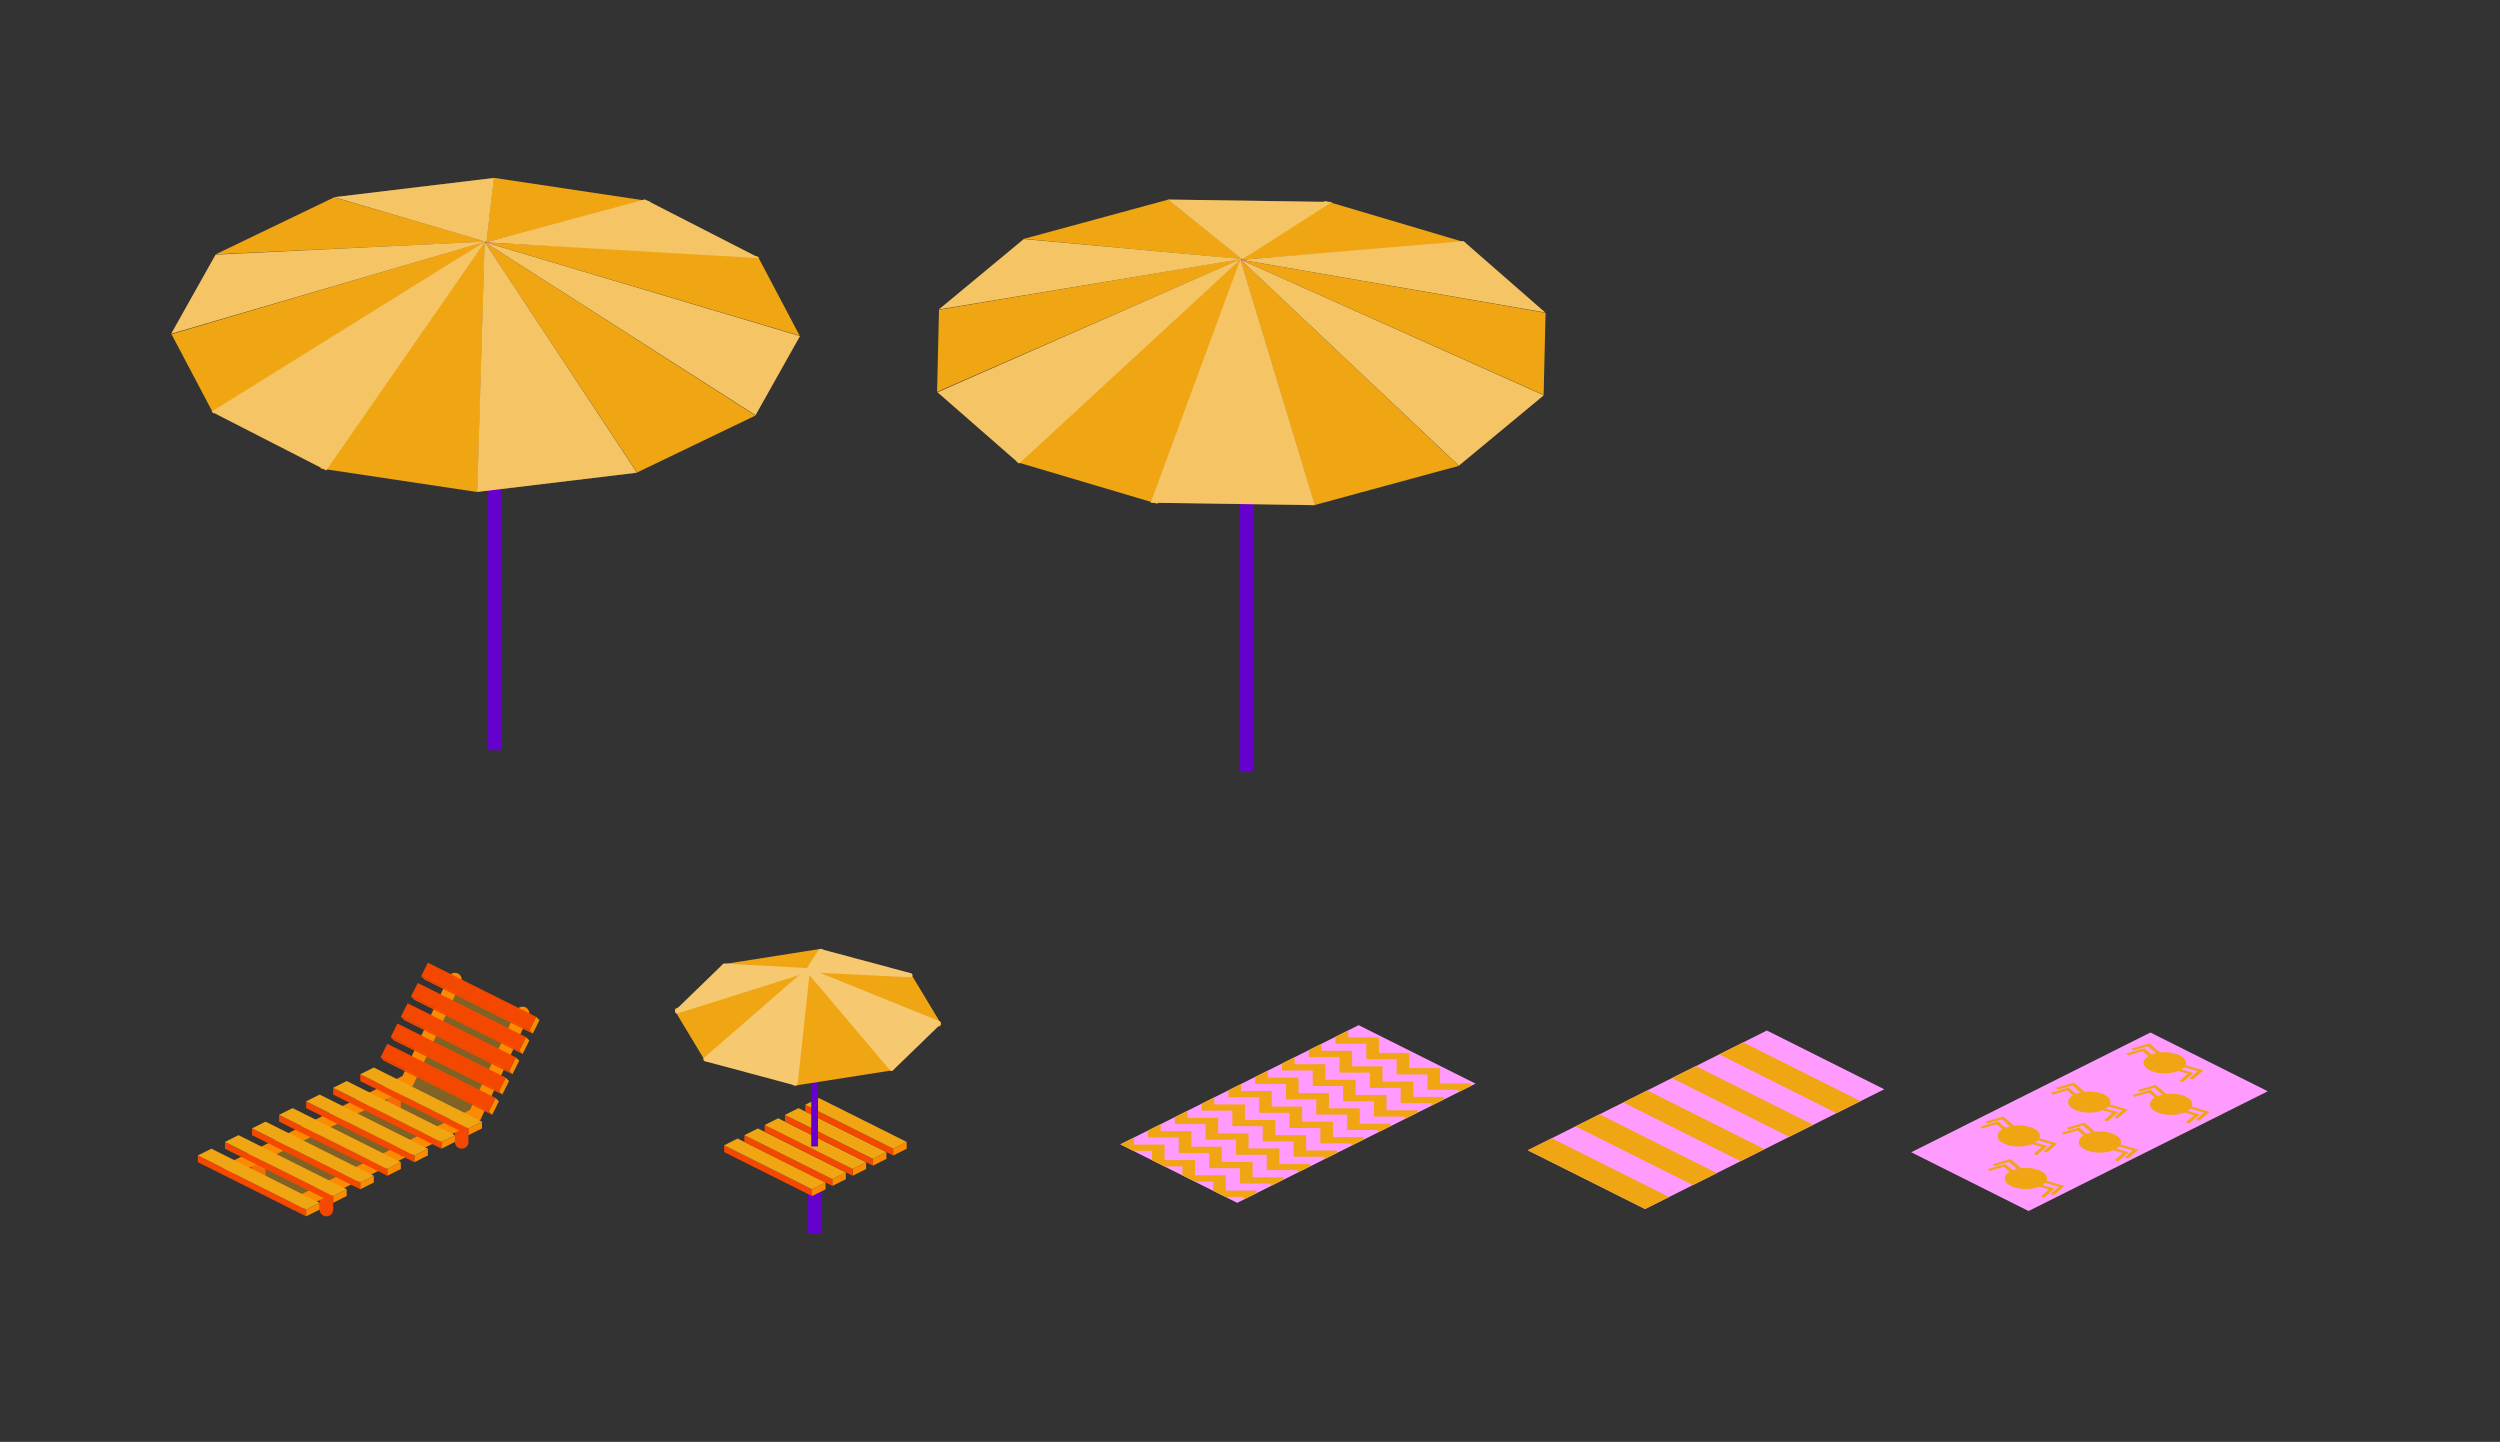 <?xml version="1.0" encoding="UTF-8" standalone="no"?><!-- Created with Inkscape (http://www.inkscape.org/) --><svg xmlns:dc="http://purl.org/dc/elements/1.1/" xmlns:cc="http://creativecommons.org/ns#" xmlns:rdf="http://www.w3.org/1999/02/22-rdf-syntax-ns#" xmlns:svg="http://www.w3.org/2000/svg" xmlns="http://www.w3.org/2000/svg" xmlns:sodipodi="http://sodipodi.sourceforge.net/DTD/sodipodi-0.dtd" xmlns:inkscape="http://www.inkscape.org/namespaces/inkscape" width="369.594" height="213.158" id="svg9475" version="1.1" inkscape:version="0.48.5 r10040" sodipodi:docname="New document 2"><rect width="100%" height="100%" fill="#333333" stroke="none"/><defs id="defs9477"><clipPath clipPathUnits="userSpaceOnUse" id="clipPath89702"><rect y="396.688" x="-1374.947" height="267" width="131" id="rect89704" style="opacity:0.373;fill:#c0391c;fill-opacity:1;stroke:#483e37;stroke-width:0.9;stroke-linecap:round;stroke-linejoin:round;stroke-miterlimit:4;stroke-opacity:1;stroke-dasharray:none" /></clipPath></defs><sodipodi:namedview id="base" pagecolor="#ffffff" bordercolor="#666666" borderopacity="1.0" inkscape:pageopacity="0.0" inkscape:pageshadow="2" inkscape:zoom="2.8" inkscape:cx="281.7678" inkscape:cy="100.69184" inkscape:document-units="px" inkscape:current-layer="layer1" showgrid="false" fit-margin-top="0" fit-margin-left="0" fit-margin-right="0" fit-margin-bottom="0" inkscape:window-width="1920" inkscape:window-height="1014" inkscape:window-x="0" inkscape:window-y="27" inkscape:window-maximized="1" /><g inkscape:label="Layer 1" inkscape:groupmode="layer" id="layer1" transform="translate(16.938,16.002)"><g id="g73200" transform="translate(1294.835,33.406)"><path style="fill:none;stroke:#6600cc;stroke-width:2;stroke-linecap:butt;stroke-linejoin:miter;stroke-miterlimit:4;stroke-opacity:1;stroke-dasharray:none" d="m -1238.673,-14.457 0,75.967" id="path18910" inkscape:connector-curvature="0" /><g transform="matrix(0.573,0,0,0.573,-91.41,42.496)" style="fill:#f0a513;fill-opacity:1;stroke:none" id="g18525"><path style="fill:#f0a513;fill-opacity:1;stroke:none" d="m -2085.535,-74.172 81.05,-23.931 -70.235,44.42 z" id="path18247" inkscape:connector-curvature="0" sodipodi:nodetypes="cccc" /><path inkscape:connector-curvature="0" id="path18249" d="m -1923.464,-73.783 -81.05,-24.069 70.235,3.58 z" style="fill:#f0a513;fill-opacity:1;stroke:none" sodipodi:nodetypes="cccc" /><path style="fill:#f0a513;fill-opacity:1;stroke:none" d="m -2043.585,-109.471 39.312,11.439 -69.851,3.254 z" id="path18263" inkscape:connector-curvature="0" sodipodi:nodetypes="cccc" /><path inkscape:connector-curvature="0" id="path18265" d="m -1965.413,-38.484 -39.312,-59.439 69.851,44.746 z" style="fill:#f0a513;fill-opacity:1;stroke:none" sodipodi:nodetypes="cccc" /><path style="fill:#f0a513;fill-opacity:1;stroke:none" d="m -1961.828,-108.423 -42.465,10.518 1.875,-16.612 z" id="path18275" inkscape:connector-curvature="0" sodipodi:nodetypes="cccc" /><path inkscape:connector-curvature="0" id="path18277" d="m -2047.17,-39.532 42.465,-58.518 -1.875,64.612 z" style="fill:#f0a513;fill-opacity:1;stroke:none" sodipodi:nodetypes="cccc" /></g><g transform="matrix(0.573,0,0,0.573,-91.41,42.496)" style="fill:#f0a513;fill-opacity:1;stroke:none" id="g18517"><path inkscape:connector-curvature="0" id="path18257" d="m -2074.15,-94.687 69.791,-3.394 -81.244,23.796 z" style="fill:#f0a513;fill-opacity:1;stroke:none" sodipodi:nodetypes="cccc" /><path style="fill:#f0a513;fill-opacity:1;stroke:none" d="m -1934.848,-53.267 -69.791,-44.606 81.244,24.204 z" id="path18259" inkscape:connector-curvature="0" sodipodi:nodetypes="cccc" /><path inkscape:connector-curvature="0" id="path18269" d="m -2002.345,-114.481 -1.904,16.514 -39.299,-11.554 z" style="fill:#f0a513;fill-opacity:1;stroke:none" sodipodi:nodetypes="cccc" /><path style="fill:#f0a513;fill-opacity:1;stroke:none" d="m -2006.653,-33.474 1.904,-64.514 39.299,59.554 z" id="path18271" inkscape:connector-curvature="0" sodipodi:nodetypes="cccc" /><path inkscape:connector-curvature="0" id="path18281" d="m -1933.796,-93.776 -70.593,-4.089 40.987,-11.074 z" style="fill:#f0a513;fill-opacity:1;stroke:none" sodipodi:nodetypes="cccc" /><path style="fill:#f0a513;fill-opacity:1;stroke:none" d="m -2075.202,-54.179 70.593,-43.911 -40.987,59.074 z" id="path18283" inkscape:connector-curvature="0" sodipodi:nodetypes="cccc" /></g><g transform="matrix(0.573,0,0,0.573,-91.41,42.496)" id="g18880" style="opacity:0.345;fill:#ffffff;fill-opacity:1;stroke:none"><path sodipodi:nodetypes="cccc" style="fill:#ffffff;fill-opacity:1;stroke:none" d="m -2074.15,-94.687 69.791,-3.394 -81.244,23.796 z" id="path18882" inkscape:connector-curvature="0" /><path sodipodi:nodetypes="cccc" inkscape:connector-curvature="0" id="path18884" d="m -1934.848,-53.267 -69.791,-44.606 81.244,24.204 z" style="fill:#ffffff;fill-opacity:1;stroke:none" /><path sodipodi:nodetypes="cccc" style="fill:#ffffff;fill-opacity:1;stroke:none" d="m -2002.345,-114.481 -1.904,16.514 -39.299,-11.554 z" id="path18886" inkscape:connector-curvature="0" /><path sodipodi:nodetypes="cccc" inkscape:connector-curvature="0" id="path18888" d="m -2006.653,-33.474 1.904,-64.514 39.299,59.554 z" style="fill:#ffffff;fill-opacity:1;stroke:none" /><path sodipodi:nodetypes="cccc" style="fill:#ffffff;fill-opacity:1;stroke:none" d="m -1933.796,-93.776 -70.593,-4.089 40.987,-11.074 z" id="path18890" inkscape:connector-curvature="0" /><path sodipodi:nodetypes="cccc" inkscape:connector-curvature="0" id="path18892" d="m -2075.202,-54.179 70.593,-43.911 -40.987,59.074 z" style="fill:#ffffff;fill-opacity:1;stroke:none" /></g></g><g id="g20221" transform="translate(1397.659,120.635)"><path inkscape:connector-curvature="0" id="path18908" d="m -1230.341,-98.472 0,75.967" style="fill:none;stroke:#6600cc;stroke-width:2;stroke-linecap:butt;stroke-linejoin:miter;stroke-miterlimit:4;stroke-opacity:1;stroke-dasharray:none" /><g transform="matrix(0.573,0,0,0.573,16.922,-41.519)" style="fill:#f0a513;fill-opacity:1;stroke:none" id="g18533"><path inkscape:connector-curvature="0" id="path18350" d="m -2256.393,-64.79 78.324,-34.422 -57.272,52.813 z" style="fill:#f0a513;fill-opacity:1;stroke:none" sodipodi:nodetypes="cccc" /><path style="fill:#f0a513;fill-opacity:1;stroke:none" d="m -2099.644,-85.388 -78.324,-13.578 57.272,-4.813 z" id="path18352" inkscape:connector-curvature="0" sodipodi:nodetypes="cccc" /><path inkscape:connector-curvature="0" id="path18356" d="m -2234.146,-104.315 56.318,5.144 -78.21,13 z" style="fill:#f0a513;fill-opacity:1;stroke:none" sodipodi:nodetypes="cccc" /><path style="fill:#f0a513;fill-opacity:1;stroke:none" d="m -2121.891,-45.864 -56.318,-53.144 78.21,35 z" id="path18358" inkscape:connector-curvature="0" sodipodi:nodetypes="cccc" /><path inkscape:connector-curvature="0" id="path18362" d="m -2154.632,-113.884 -23.151,14.837 -19.211,-15.471 z" style="fill:#f0a513;fill-opacity:1;stroke:none" sodipodi:nodetypes="cccc" /><path style="fill:#f0a513;fill-opacity:1;stroke:none" d="m -2201.405,-36.295 23.151,-62.837 19.211,63.471 z" id="path18364" inkscape:connector-curvature="0" sodipodi:nodetypes="cccc" /></g><g transform="matrix(0.573,0,0,0.573,16.922,-41.519)" style="fill:#f0a513;fill-opacity:1;stroke:none" id="g18541"><path style="fill:#f0a513;fill-opacity:1;stroke:none" d="m -2256.016,-86.08 78.079,-13.128 -78.581,34.317 z" id="path18370" inkscape:connector-curvature="0" sodipodi:nodetypes="cccc" /><path inkscape:connector-curvature="0" id="path18372" d="m -2100.021,-64.099 -78.079,-34.872 78.581,13.683 z" style="fill:#f0a513;fill-opacity:1;stroke:none" sodipodi:nodetypes="cccc" /><path style="fill:#f0a513;fill-opacity:1;stroke:none" d="m -2196.904,-114.492 19.132,15.38 -56.364,-5.257 z" id="path18376" inkscape:connector-curvature="0" sodipodi:nodetypes="cccc" /><path inkscape:connector-curvature="0" id="path18378" d="m -2159.133,-35.687 -19.133,-63.38 56.364,53.257 z" style="fill:#f0a513;fill-opacity:1;stroke:none" sodipodi:nodetypes="cccc" /><path style="fill:#f0a513;fill-opacity:1;stroke:none" d="m -2119.973,-103.363 -57.88,4.368 21.435,-15.183 z" id="path18382" inkscape:connector-curvature="0" sodipodi:nodetypes="cccc" /><path inkscape:connector-curvature="0" id="path18384" d="m -2236.064,-46.816 57.88,-52.368 -21.435,63.183 z" style="fill:#f0a513;fill-opacity:1;stroke:none" sodipodi:nodetypes="cccc" /></g><g transform="matrix(0.573,0,0,0.573,16.922,-41.519)" id="g18894" style="opacity:0.345;fill:#ffffff;fill-opacity:1;stroke:none"><path sodipodi:nodetypes="cccc" style="fill:#ffffff;fill-opacity:1;stroke:none" d="m -2256.393,-64.79 78.324,-34.422 -57.272,52.813 z" id="path18896" inkscape:connector-curvature="0" /><path sodipodi:nodetypes="cccc" inkscape:connector-curvature="0" id="path18898" d="m -2099.644,-85.388 -78.324,-13.578 57.272,-4.813 z" style="fill:#ffffff;fill-opacity:1;stroke:none" /><path sodipodi:nodetypes="cccc" style="fill:#ffffff;fill-opacity:1;stroke:none" d="m -2234.146,-104.315 56.318,5.144 -78.21,13 z" id="path18900" inkscape:connector-curvature="0" /><path sodipodi:nodetypes="cccc" inkscape:connector-curvature="0" id="path18902" d="m -2121.891,-45.864 -56.318,-53.144 78.21,35 z" style="fill:#ffffff;fill-opacity:1;stroke:none" /><path sodipodi:nodetypes="cccc" style="fill:#ffffff;fill-opacity:1;stroke:none" d="m -2154.632,-113.884 -23.151,14.837 -19.211,-15.471 z" id="path18904" inkscape:connector-curvature="0" /><path sodipodi:nodetypes="cccc" inkscape:connector-curvature="0" id="path18906" d="m -2201.405,-36.295 23.151,-62.837 19.211,63.471 z" style="fill:#ffffff;fill-opacity:1;stroke:none" /></g></g><g id="g73224" transform="translate(1024.406,102.16)"><path style="fill:none;stroke:#f44800;stroke-width:2;stroke-linecap:round;stroke-linejoin:miter;stroke-miterlimit:4;stroke-opacity:1;stroke-dasharray:none" d="m -983.087,45.657 0,-3" id="path19835" inkscape:connector-curvature="0" /><path inkscape:connector-curvature="0" id="path19837" d="m -973.087,50.657 0,-3" style="fill:none;stroke:#f44800;stroke-width:2;stroke-linecap:round;stroke-linejoin:miter;stroke-miterlimit:4;stroke-opacity:1;stroke-dasharray:none" /><path inkscape:connector-curvature="0" id="path19839" d="m -1003.087,55.657 0,-3" style="fill:none;stroke:#f44800;stroke-width:2;stroke-linecap:round;stroke-linejoin:miter;stroke-miterlimit:4;stroke-opacity:1;stroke-dasharray:none" /><path style="fill:none;stroke:#f44800;stroke-width:2;stroke-linecap:round;stroke-linejoin:miter;stroke-miterlimit:4;stroke-opacity:1;stroke-dasharray:none" d="m -993.087,60.657 0,-3" id="path19841" inkscape:connector-curvature="0" /><path style="opacity:0.412;fill:#f0a513;fill-opacity:1;stroke:none" d="m -1009.087,54.657 26,-13 2,-1 7.062,-13.312 9.625,4.812 -5.688,14.5 -28,14 z" id="path19843" inkscape:connector-curvature="0" sodipodi:nodetypes="cccccccc" /><path style="fill:none;stroke:#fb8b00;stroke-width:2;stroke-linecap:round;stroke-linejoin:miter;stroke-miterlimit:4;stroke-opacity:1;stroke-dasharray:none" d="m -1007.087,54.657 26,-13 7,-15" id="path19847" inkscape:connector-curvature="0" /><path inkscape:connector-curvature="0" id="path19849" d="m -997.087,59.657 26,-13 7,-15" style="fill:none;stroke:#fb8b00;stroke-width:2;stroke-linecap:round;stroke-linejoin:miter;stroke-miterlimit:4;stroke-opacity:1;stroke-dasharray:none" /><g id="g19853" transform="translate(634.913,16.295)"><path transform="translate(-1319.289,-367.638)" inkscape:connector-curvature="0" id="path19855" d="m -309.711,411 0,1 -2,1 0,-1 z" style="fill:#fb8b00;fill-opacity:1;stroke:none" /><path transform="translate(-1319.289,-367.638)" inkscape:connector-curvature="0" id="path19857" d="m -327.711,404 0,1 16,8 0,-1 z" style="fill:#f44800;fill-opacity:1;stroke:none" /><path transform="translate(-1319.289,-367.638)" inkscape:connector-curvature="0" id="path19859" d="m -327.711,404 2,-1 16,8 -2,1 z" style="fill:#f0a513;fill-opacity:1;stroke:none" /></g><g id="g19861" transform="translate(638.913,14.295)"><path style="fill:#fb8b00;fill-opacity:1;stroke:none" d="m -309.711,411 0,1 -2,1 0,-1 z" id="path19863" inkscape:connector-curvature="0" transform="translate(-1319.289,-367.638)" /><path style="fill:#f44800;fill-opacity:1;stroke:none" d="m -327.711,404 0,1 16,8 0,-1 z" id="path19865" inkscape:connector-curvature="0" transform="translate(-1319.289,-367.638)" /><path style="fill:#f0a513;fill-opacity:1;stroke:none" d="m -327.711,404 2,-1 16,8 -2,1 z" id="path19867" inkscape:connector-curvature="0" transform="translate(-1319.289,-367.638)" /></g><g transform="translate(642.913,12.295)" id="g19869"><path transform="translate(-1319.289,-367.638)" inkscape:connector-curvature="0" id="path19871" d="m -309.711,411 0,1 -2,1 0,-1 z" style="fill:#fb8b00;fill-opacity:1;stroke:none" /><path transform="translate(-1319.289,-367.638)" inkscape:connector-curvature="0" id="path19873" d="m -327.711,404 0,1 16,8 0,-1 z" style="fill:#f44800;fill-opacity:1;stroke:none" /><path transform="translate(-1319.289,-367.638)" inkscape:connector-curvature="0" id="path19875" d="m -327.711,404 2,-1 16,8 -2,1 z" style="fill:#f0a513;fill-opacity:1;stroke:none" /></g><g id="g19877" transform="translate(646.913,10.295)"><path style="fill:#fb8b00;fill-opacity:1;stroke:none" d="m -309.711,411 0,1 -2,1 0,-1 z" id="path19879" inkscape:connector-curvature="0" transform="translate(-1319.289,-367.638)" /><path style="fill:#f44800;fill-opacity:1;stroke:none" d="m -327.711,404 0,1 16,8 0,-1 z" id="path19881" inkscape:connector-curvature="0" transform="translate(-1319.289,-367.638)" /><path style="fill:#f0a513;fill-opacity:1;stroke:none" d="m -327.711,404 2,-1 16,8 -2,1 z" id="path19883" inkscape:connector-curvature="0" transform="translate(-1319.289,-367.638)" /></g><g transform="translate(650.913,8.295)" id="g19885"><path transform="translate(-1319.289,-367.638)" inkscape:connector-curvature="0" id="path19887" d="m -309.711,411 0,1 -2,1 0,-1 z" style="fill:#fb8b00;fill-opacity:1;stroke:none" /><path transform="translate(-1319.289,-367.638)" inkscape:connector-curvature="0" id="path19889" d="m -327.711,404 0,1 16,8 0,-1 z" style="fill:#f44800;fill-opacity:1;stroke:none" /><path transform="translate(-1319.289,-367.638)" inkscape:connector-curvature="0" id="path19891" d="m -327.711,404 2,-1 16,8 -2,1 z" style="fill:#f0a513;fill-opacity:1;stroke:none" /></g><g id="g19893" transform="translate(654.913,6.295)"><path style="fill:#fb8b00;fill-opacity:1;stroke:none" d="m -309.711,411 0,1 -2,1 0,-1 z" id="path19895" inkscape:connector-curvature="0" transform="translate(-1319.289,-367.638)" /><path style="fill:#f44800;fill-opacity:1;stroke:none" d="m -327.711,404 0,1 16,8 0,-1 z" id="path19897" inkscape:connector-curvature="0" transform="translate(-1319.289,-367.638)" /><path style="fill:#f0a513;fill-opacity:1;stroke:none" d="m -327.711,404 2,-1 16,8 -2,1 z" id="path19899" inkscape:connector-curvature="0" transform="translate(-1319.289,-367.638)" /></g><g transform="translate(658.913,4.295)" id="g19901"><path transform="translate(-1319.289,-367.638)" inkscape:connector-curvature="0" id="path19903" d="m -309.711,411 0,1 -2,1 0,-1 z" style="fill:#fb8b00;fill-opacity:1;stroke:none" /><path transform="translate(-1319.289,-367.638)" inkscape:connector-curvature="0" id="path19905" d="m -327.711,404 0,1 16,8 0,-1 z" style="fill:#f44800;fill-opacity:1;stroke:none" /><path transform="translate(-1319.289,-367.638)" inkscape:connector-curvature="0" id="path19907" d="m -327.711,404 2,-1 16,8 -2,1 z" style="fill:#f0a513;fill-opacity:1;stroke:none" /></g><g id="g19909" transform="translate(661.913,1.795)"><path style="fill:#fb8b00;fill-opacity:1;stroke:none" d="m -310.711,410 0.5,0.5 -1,2 -0.5,-0.5 z" id="path19911" inkscape:connector-curvature="0" transform="translate(-1319.289,-367.638)" sodipodi:nodetypes="ccccc" /><path style="fill:#f44800;fill-opacity:1;stroke:none" d="m -327.711,404 0.5,0.5 16,8 -0.5,-0.5 z" id="path19913" inkscape:connector-curvature="0" transform="translate(-1319.289,-367.638)" sodipodi:nodetypes="ccccc" /><path style="fill:#f44800;fill-opacity:1;stroke:none" d="m -327.711,404 1,-2 16,8 -1,2 z" id="path19915" inkscape:connector-curvature="0" transform="translate(-1319.289,-367.638)" sodipodi:nodetypes="ccccc" /></g><g transform="translate(663.413,-1.205)" id="g63179"><path sodipodi:nodetypes="ccccc" transform="translate(-1319.289,-367.638)" inkscape:connector-curvature="0" id="path63181" d="m -310.711,410 0.5,0.5 -1,2 -0.5,-0.5 z" style="fill:#fb8b00;fill-opacity:1;stroke:none" /><path sodipodi:nodetypes="ccccc" transform="translate(-1319.289,-367.638)" inkscape:connector-curvature="0" id="path63183" d="m -327.711,404 0.5,0.5 16,8 -0.5,-0.5 z" style="fill:#f44800;fill-opacity:1;stroke:none" /><path sodipodi:nodetypes="ccccc" transform="translate(-1319.289,-367.638)" inkscape:connector-curvature="0" id="path63185" d="m -327.711,404 1,-2 16,8 -1,2 z" style="fill:#f44800;fill-opacity:1;stroke:none" /></g><g id="g63187" transform="translate(664.913,-4.205)"><path style="fill:#fb8b00;fill-opacity:1;stroke:none" d="m -310.711,410 0.5,0.5 -1,2 -0.5,-0.5 z" id="path63189" inkscape:connector-curvature="0" transform="translate(-1319.289,-367.638)" sodipodi:nodetypes="ccccc" /><path style="fill:#f44800;fill-opacity:1;stroke:none" d="m -327.711,404 0.5,0.5 16,8 -0.5,-0.5 z" id="path63191" inkscape:connector-curvature="0" transform="translate(-1319.289,-367.638)" sodipodi:nodetypes="ccccc" /><path style="fill:#f44800;fill-opacity:1;stroke:none" d="m -327.711,404 1,-2 16,8 -1,2 z" id="path63193" inkscape:connector-curvature="0" transform="translate(-1319.289,-367.638)" sodipodi:nodetypes="ccccc" /></g><g transform="translate(666.413,-7.205)" id="g63195"><path sodipodi:nodetypes="ccccc" transform="translate(-1319.289,-367.638)" inkscape:connector-curvature="0" id="path63197" d="m -310.711,410 0.5,0.5 -1,2 -0.5,-0.5 z" style="fill:#fb8b00;fill-opacity:1;stroke:none" /><path sodipodi:nodetypes="ccccc" transform="translate(-1319.289,-367.638)" inkscape:connector-curvature="0" id="path63199" d="m -327.711,404 0.5,0.5 16,8 -0.5,-0.5 z" style="fill:#f44800;fill-opacity:1;stroke:none" /><path sodipodi:nodetypes="ccccc" transform="translate(-1319.289,-367.638)" inkscape:connector-curvature="0" id="path63201" d="m -327.711,404 1,-2 16,8 -1,2 z" style="fill:#f44800;fill-opacity:1;stroke:none" /></g><g id="g63203" transform="translate(667.913,-10.205)"><path style="fill:#fb8b00;fill-opacity:1;stroke:none" d="m -310.711,410 0.5,0.5 -1,2 -0.5,-0.5 z" id="path63205" inkscape:connector-curvature="0" transform="translate(-1319.289,-367.638)" sodipodi:nodetypes="ccccc" /><path style="fill:#f44800;fill-opacity:1;stroke:none" d="m -327.711,404 0.5,0.5 16,8 -0.5,-0.5 z" id="path63207" inkscape:connector-curvature="0" transform="translate(-1319.289,-367.638)" sodipodi:nodetypes="ccccc" /><path style="fill:#f44800;fill-opacity:1;stroke:none" d="m -327.711,404 1,-2 16,8 -1,2 z" id="path63209" inkscape:connector-curvature="0" transform="translate(-1319.289,-367.638)" sodipodi:nodetypes="ccccc" /></g></g><g id="g89706" transform="matrix(-0.132,-0.066,-0.132,0.066,72.08,27.274)"><rect y="396.688" x="-1374.947" height="267" width="131" id="rect89656" style="fill:#ff9bff;fill-opacity:1;stroke:none" /><g clip-path="url(#clipPath89702)" style="stroke:#f0a513;stroke-width:1;stroke-opacity:1" id="g89689"><path style="fill:none;stroke:#f0a513;stroke-width:10;stroke-linecap:butt;stroke-linejoin:miter;stroke-miterlimit:4;stroke-opacity:1;stroke-dasharray:none" d="m -1389.194,423.459 17.153,-17.153 17.153,17.153 17.189,-17.189 17.261,17.26 17.01,-17.01 17.01,17.01 17.403,-17.403 17.189,17.189 15.831,-15.831" id="path89658" inkscape:connector-curvature="0" /><path inkscape:connector-curvature="0" id="path89660" d="m -1389.194,453.459 17.153,-17.153 17.153,17.153 17.189,-17.189 17.261,17.26 17.01,-17.01 17.01,17.01 17.403,-17.403 17.189,17.189 15.831,-15.831" style="fill:none;stroke:#f0a513;stroke-width:10;stroke-linecap:butt;stroke-linejoin:miter;stroke-miterlimit:4;stroke-opacity:1;stroke-dasharray:none" /><path style="fill:none;stroke:#f0a513;stroke-width:10;stroke-linecap:butt;stroke-linejoin:miter;stroke-miterlimit:4;stroke-opacity:1;stroke-dasharray:none" d="m -1389.194,483.459 17.153,-17.153 17.153,17.153 17.189,-17.189 17.261,17.26 17.01,-17.01 17.01,17.01 17.403,-17.403 17.189,17.189 15.831,-15.831" id="path89662" inkscape:connector-curvature="0" /><path inkscape:connector-curvature="0" id="path89664" d="m -1389.194,513.459 17.153,-17.153 17.153,17.153 17.189,-17.189 17.261,17.26 17.01,-17.01 17.01,17.01 17.403,-17.403 17.189,17.189 15.831,-15.831" style="fill:none;stroke:#f0a513;stroke-width:10;stroke-linecap:butt;stroke-linejoin:miter;stroke-miterlimit:4;stroke-opacity:1;stroke-dasharray:none" /><path style="fill:none;stroke:#f0a513;stroke-width:10;stroke-linecap:butt;stroke-linejoin:miter;stroke-miterlimit:4;stroke-opacity:1;stroke-dasharray:none" d="m -1389.194,543.459 17.153,-17.153 17.153,17.153 17.189,-17.189 17.261,17.26 17.01,-17.01 17.01,17.01 17.403,-17.403 17.189,17.189 15.831,-15.831" id="path89666" inkscape:connector-curvature="0" /><path inkscape:connector-curvature="0" id="path89668" d="m -1389.194,573.459 17.153,-17.153 17.153,17.153 17.189,-17.189 17.261,17.26 17.01,-17.01 17.01,17.01 17.403,-17.403 17.189,17.189 15.831,-15.831" style="fill:none;stroke:#f0a513;stroke-width:10;stroke-linecap:butt;stroke-linejoin:miter;stroke-miterlimit:4;stroke-opacity:1;stroke-dasharray:none" /><path style="fill:none;stroke:#f0a513;stroke-width:10;stroke-linecap:butt;stroke-linejoin:miter;stroke-miterlimit:4;stroke-opacity:1;stroke-dasharray:none" d="m -1389.194,603.459 17.153,-17.153 17.153,17.153 17.189,-17.189 17.261,17.26 17.01,-17.01 17.01,17.01 17.403,-17.403 17.189,17.189 15.831,-15.831" id="path89670" inkscape:connector-curvature="0" /><path inkscape:connector-curvature="0" id="path89672" d="m -1389.194,633.459 17.153,-17.153 17.153,17.153 17.189,-17.189 17.261,17.26 17.01,-17.01 17.01,17.01 17.403,-17.403 17.189,17.189 15.831,-15.831" style="fill:none;stroke:#f0a513;stroke-width:10;stroke-linecap:butt;stroke-linejoin:miter;stroke-miterlimit:4;stroke-opacity:1;stroke-dasharray:none" /><path style="fill:none;stroke:#f0a513;stroke-width:10;stroke-linecap:butt;stroke-linejoin:miter;stroke-miterlimit:4;stroke-opacity:1;stroke-dasharray:none" d="m -1389.194,663.459 17.153,-17.153 17.153,17.153 17.189,-17.189 17.261,17.26 17.01,-17.01 17.01,17.01 17.403,-17.403 17.189,17.189 15.831,-15.831" id="path89674" inkscape:connector-curvature="0" /></g></g><g transform="matrix(0.707,-0.354,0.707,0.354,610.353,-260.955)" id="g89910"><rect transform="matrix(0,-1,-1,0,0,0)" style="fill:#ff9bff;fill-opacity:1;stroke:none" id="rect89799" width="24.538" height="50.012" x="-326.802" y="820.056" /><rect y="865.046" x="-326.802" height="5.022" width="24.538" id="rect89900" style="fill:#f0a513;fill-opacity:1;stroke:none" transform="matrix(0,-1,-1,0,0,0)" /><rect transform="matrix(0,-1,-1,0,0,0)" style="fill:#f0a513;fill-opacity:1;stroke:none" id="rect89902" width="24.538" height="5.022" x="-326.802" y="855.058" /><rect y="845.07" x="-326.802" height="5.022" width="24.538" id="rect89904" style="fill:#f0a513;fill-opacity:1;stroke:none" transform="matrix(0,-1,-1,0,0,0)" /><rect transform="matrix(0,-1,-1,0,0,0)" style="fill:#f0a513;fill-opacity:1;stroke:none" id="rect89906" width="24.538" height="5.022" x="-326.802" y="834.906" /><rect y="825.006" x="-326.802" height="5.022" width="24.538" id="rect89908" style="fill:#f0a513;fill-opacity:1;stroke:none" transform="matrix(0,-1,-1,0,0,0)" /></g><g id="g90041" transform="matrix(0.707,0.354,-0.707,0.354,1148.919,319.058)"><rect y="342.03" x="832.793" height="50.012" width="24.538" id="rect89931" style="fill:#ff9bff;fill-opacity:1;stroke:none" transform="scale(-1,1)" /><g transform="matrix(0.617,0,0,0.617,-306.671,133.143)" id="g89974"><path sodipodi:type="arc" style="fill:#f0a513;fill-opacity:1;stroke:none" id="path89964" sodipodi:cx="539.78766" sodipodi:cy="793.63489" sodipodi:rx="5.0823302" sodipodi:ry="5.0823302" d="m 544.87,793.635 c 0,2.807 -2.275,5.082 -5.082,5.082 -2.807,0 -5.082,-2.275 -5.082,-5.082 0,-2.807 2.275,-5.082 5.082,-5.082 2.807,0 5.082,2.275 5.082,5.082 z" transform="translate(-1419.579,-447.264)" /><path style="fill:none;stroke:#f0a513;stroke-width:1px;stroke-linecap:butt;stroke-linejoin:miter;stroke-opacity:1" d="m -877.051,344.603 5.992,-1.605 1.159,4.324" id="path89966" inkscape:connector-curvature="0" /><path inkscape:connector-curvature="0" id="path89968" d="m -877.846,347.166 5.992,-1.605 1.159,4.324" style="fill:none;stroke:#f0a513;stroke-width:1px;stroke-linecap:butt;stroke-linejoin:miter;stroke-opacity:1" /><path inkscape:connector-curvature="0" id="path89970" d="m -882.629,344.603 -5.992,-1.605 -1.159,4.324" style="fill:none;stroke:#f0a513;stroke-width:1px;stroke-linecap:butt;stroke-linejoin:miter;stroke-opacity:1" /><path style="fill:none;stroke:#f0a513;stroke-width:1px;stroke-linecap:butt;stroke-linejoin:miter;stroke-opacity:1" d="m -881.833,347.166 -5.992,-1.605 -1.159,4.324" id="path89972" inkscape:connector-curvature="0" /></g><g id="g89981" transform="matrix(0.617,0,0,0.617,-297.346,141.142)"><path transform="translate(-1419.579,-447.264)" d="m 544.87,793.635 c 0,2.807 -2.275,5.082 -5.082,5.082 -2.807,0 -5.082,-2.275 -5.082,-5.082 0,-2.807 2.275,-5.082 5.082,-5.082 2.807,0 5.082,2.275 5.082,5.082 z" sodipodi:ry="5.0823302" sodipodi:rx="5.0823302" sodipodi:cy="793.63489" sodipodi:cx="539.78766" id="path89983" style="fill:#f0a513;fill-opacity:1;stroke:none" sodipodi:type="arc" /><path inkscape:connector-curvature="0" id="path89985" d="m -877.051,344.603 5.992,-1.605 1.159,4.324" style="fill:none;stroke:#f0a513;stroke-width:1px;stroke-linecap:butt;stroke-linejoin:miter;stroke-opacity:1" /><path style="fill:none;stroke:#f0a513;stroke-width:1px;stroke-linecap:butt;stroke-linejoin:miter;stroke-opacity:1" d="m -877.846,347.166 5.992,-1.605 1.159,4.324" id="path89987" inkscape:connector-curvature="0" /><path style="fill:none;stroke:#f0a513;stroke-width:1px;stroke-linecap:butt;stroke-linejoin:miter;stroke-opacity:1" d="m -882.629,344.603 -5.992,-1.605 -1.159,4.324" id="path89989" inkscape:connector-curvature="0" /><path inkscape:connector-curvature="0" id="path89991" d="m -881.833,347.166 -5.992,-1.605 -1.159,4.324" style="fill:none;stroke:#f0a513;stroke-width:1px;stroke-linecap:butt;stroke-linejoin:miter;stroke-opacity:1" /></g><g transform="matrix(0.617,0,0,0.617,-306.361,149.23)" id="g89993"><path sodipodi:type="arc" style="fill:#f0a513;fill-opacity:1;stroke:none" id="path89995" sodipodi:cx="539.78766" sodipodi:cy="793.63489" sodipodi:rx="5.0823302" sodipodi:ry="5.0823302" d="m 544.87,793.635 c 0,2.807 -2.275,5.082 -5.082,5.082 -2.807,0 -5.082,-2.275 -5.082,-5.082 0,-2.807 2.275,-5.082 5.082,-5.082 2.807,0 5.082,2.275 5.082,5.082 z" transform="translate(-1419.579,-447.264)" /><path style="fill:none;stroke:#f0a513;stroke-width:1px;stroke-linecap:butt;stroke-linejoin:miter;stroke-opacity:1" d="m -877.051,344.603 5.992,-1.605 1.159,4.324" id="path89997" inkscape:connector-curvature="0" /><path inkscape:connector-curvature="0" id="path89999" d="m -877.846,347.166 5.992,-1.605 1.159,4.324" style="fill:none;stroke:#f0a513;stroke-width:1px;stroke-linecap:butt;stroke-linejoin:miter;stroke-opacity:1" /><path inkscape:connector-curvature="0" id="path90001" d="m -882.629,344.603 -5.992,-1.605 -1.159,4.324" style="fill:none;stroke:#f0a513;stroke-width:1px;stroke-linecap:butt;stroke-linejoin:miter;stroke-opacity:1" /><path style="fill:none;stroke:#f0a513;stroke-width:1px;stroke-linecap:butt;stroke-linejoin:miter;stroke-opacity:1" d="m -881.833,347.166 -5.992,-1.605 -1.159,4.324" id="path90003" inkscape:connector-curvature="0" /></g><g id="g90005" transform="matrix(0.617,0,0,0.617,-296.904,156.478)"><path transform="translate(-1419.579,-447.264)" d="m 544.87,793.635 c 0,2.807 -2.275,5.082 -5.082,5.082 -2.807,0 -5.082,-2.275 -5.082,-5.082 0,-2.807 2.275,-5.082 5.082,-5.082 2.807,0 5.082,2.275 5.082,5.082 z" sodipodi:ry="5.0823302" sodipodi:rx="5.0823302" sodipodi:cy="793.63489" sodipodi:cx="539.78766" id="path90007" style="fill:#f0a513;fill-opacity:1;stroke:none" sodipodi:type="arc" /><path inkscape:connector-curvature="0" id="path90009" d="m -877.051,344.603 5.992,-1.605 1.159,4.324" style="fill:none;stroke:#f0a513;stroke-width:1px;stroke-linecap:butt;stroke-linejoin:miter;stroke-opacity:1" /><path style="fill:none;stroke:#f0a513;stroke-width:1px;stroke-linecap:butt;stroke-linejoin:miter;stroke-opacity:1" d="m -877.846,347.166 5.992,-1.605 1.159,4.324" id="path90011" inkscape:connector-curvature="0" /><path style="fill:none;stroke:#f0a513;stroke-width:1px;stroke-linecap:butt;stroke-linejoin:miter;stroke-opacity:1" d="m -882.629,344.603 -5.992,-1.605 -1.159,4.324" id="path90013" inkscape:connector-curvature="0" /><path inkscape:connector-curvature="0" id="path90015" d="m -881.833,347.166 -5.992,-1.605 -1.159,4.324" style="fill:none;stroke:#f0a513;stroke-width:1px;stroke-linecap:butt;stroke-linejoin:miter;stroke-opacity:1" /></g><g transform="matrix(0.617,0,0,0.617,-306.671,163.681)" id="g90017"><path sodipodi:type="arc" style="fill:#f0a513;fill-opacity:1;stroke:none" id="path90019" sodipodi:cx="539.78766" sodipodi:cy="793.63489" sodipodi:rx="5.0823302" sodipodi:ry="5.0823302" d="m 544.87,793.635 c 0,2.807 -2.275,5.082 -5.082,5.082 -2.807,0 -5.082,-2.275 -5.082,-5.082 0,-2.807 2.275,-5.082 5.082,-5.082 2.807,0 5.082,2.275 5.082,5.082 z" transform="translate(-1419.579,-447.264)" /><path style="fill:none;stroke:#f0a513;stroke-width:1px;stroke-linecap:butt;stroke-linejoin:miter;stroke-opacity:1" d="m -877.051,344.603 5.992,-1.605 1.159,4.324" id="path90021" inkscape:connector-curvature="0" /><path inkscape:connector-curvature="0" id="path90023" d="m -877.846,347.166 5.992,-1.605 1.159,4.324" style="fill:none;stroke:#f0a513;stroke-width:1px;stroke-linecap:butt;stroke-linejoin:miter;stroke-opacity:1" /><path inkscape:connector-curvature="0" id="path90025" d="m -882.629,344.603 -5.992,-1.605 -1.159,4.324" style="fill:none;stroke:#f0a513;stroke-width:1px;stroke-linecap:butt;stroke-linejoin:miter;stroke-opacity:1" /><path style="fill:none;stroke:#f0a513;stroke-width:1px;stroke-linecap:butt;stroke-linejoin:miter;stroke-opacity:1" d="m -881.833,347.166 -5.992,-1.605 -1.159,4.324" id="path90027" inkscape:connector-curvature="0" /></g><g id="g90029" transform="matrix(0.617,0,0,0.617,-297.036,171.813)"><path transform="translate(-1419.579,-447.264)" d="m 544.87,793.635 c 0,2.807 -2.275,5.082 -5.082,5.082 -2.807,0 -5.082,-2.275 -5.082,-5.082 0,-2.807 2.275,-5.082 5.082,-5.082 2.807,0 5.082,2.275 5.082,5.082 z" sodipodi:ry="5.0823302" sodipodi:rx="5.0823302" sodipodi:cy="793.63489" sodipodi:cx="539.78766" id="path90031" style="fill:#f0a513;fill-opacity:1;stroke:none" sodipodi:type="arc" /><path inkscape:connector-curvature="0" id="path90033" d="m -877.051,344.603 5.992,-1.605 1.159,4.324" style="fill:none;stroke:#f0a513;stroke-width:1px;stroke-linecap:butt;stroke-linejoin:miter;stroke-opacity:1" /><path style="fill:none;stroke:#f0a513;stroke-width:1px;stroke-linecap:butt;stroke-linejoin:miter;stroke-opacity:1" d="m -877.846,347.166 5.992,-1.605 1.159,4.324" id="path90035" inkscape:connector-curvature="0" /><path style="fill:none;stroke:#f0a513;stroke-width:1px;stroke-linecap:butt;stroke-linejoin:miter;stroke-opacity:1" d="m -882.629,344.603 -5.992,-1.605 -1.159,4.324" id="path90037" inkscape:connector-curvature="0" /><path inkscape:connector-curvature="0" id="path90039" d="m -881.833,347.166 -5.992,-1.605 -1.159,4.324" style="fill:none;stroke:#f0a513;stroke-width:1px;stroke-linecap:butt;stroke-linejoin:miter;stroke-opacity:1" /></g></g><g transform="translate(1033.335,47.66)" id="g9217"><g transform="translate(146.773,155.799)" id="g21958"><g transform="translate(351,23)" id="g22048"><path sodipodi:nodetypes="cc" inkscape:connector-curvature="0" id="path21818" d="m -1427.619,-61.138 0,-10" style="fill:none;stroke:#6600cc;stroke-width:2;stroke-linecap:square;stroke-linejoin:miter;stroke-miterlimit:4;stroke-opacity:1;stroke-dasharray:none" /><g transform="translate(206,-109.5)" id="g19853-3"><path style="fill:#fb8b00;fill-opacity:1;stroke:none" d="m -312.711,409.5 0,1 -2,1 0,-1 z" id="path19855-8" inkscape:connector-curvature="0" transform="translate(-1319.289,-367.638)" sodipodi:nodetypes="ccccc" /><path style="fill:#f44800;fill-opacity:1;stroke:none" d="m -327.711,404 0,1 13,6.5 0,-1 z" id="path19857-7" inkscape:connector-curvature="0" transform="translate(-1319.289,-367.638)" sodipodi:nodetypes="ccccc" /><path style="fill:#f0a513;fill-opacity:1;stroke:none" d="m -327.711,404 2,-1 13,6.5 -2,1 z" id="path19859-3" inkscape:connector-curvature="0" transform="translate(-1319.289,-367.638)" sodipodi:nodetypes="ccccc" /></g><g id="g21847" transform="translate(209,-111)"><path transform="translate(-1319.289,-367.638)" inkscape:connector-curvature="0" id="path21849" d="m -312.711,409.5 0,1 -2,1 0,-1 z" style="fill:#fb8b00;fill-opacity:1;stroke:none" sodipodi:nodetypes="ccccc" /><path transform="translate(-1319.289,-367.638)" inkscape:connector-curvature="0" id="path21851" d="m -327.711,404 0,1 13,6.5 0,-1 z" style="fill:#f44800;fill-opacity:1;stroke:none" sodipodi:nodetypes="ccccc" /><path transform="translate(-1319.289,-367.638)" inkscape:connector-curvature="0" id="path21853" d="m -327.711,404 2,-1 13,6.5 -2,1 z" style="fill:#f0a513;fill-opacity:1;stroke:none" sodipodi:nodetypes="ccccc" /></g><g transform="translate(212,-112.5)" id="g21907"><path style="fill:#fb8b00;fill-opacity:1;stroke:none" d="m -312.711,409.5 0,1 -2,1 0,-1 z" id="path21909" inkscape:connector-curvature="0" transform="translate(-1319.289,-367.638)" sodipodi:nodetypes="ccccc" /><path style="fill:#f44800;fill-opacity:1;stroke:none" d="m -327.711,404 0,1 13,6.5 0,-1 z" id="path21911" inkscape:connector-curvature="0" transform="translate(-1319.289,-367.638)" sodipodi:nodetypes="ccccc" /><path style="fill:#f0a513;fill-opacity:1;stroke:none" d="m -327.711,404 2,-1 13,6.5 -2,1 z" id="path21913" inkscape:connector-curvature="0" transform="translate(-1319.289,-367.638)" sodipodi:nodetypes="ccccc" /></g><g id="g21915" transform="translate(215,-114)"><path transform="translate(-1319.289,-367.638)" inkscape:connector-curvature="0" id="path21917" d="m -312.711,409.5 0,1 -2,1 0,-1 z" style="fill:#fb8b00;fill-opacity:1;stroke:none" sodipodi:nodetypes="ccccc" /><path transform="translate(-1319.289,-367.638)" inkscape:connector-curvature="0" id="path21919" d="m -327.711,404 0,1 13,6.5 0,-1 z" style="fill:#f44800;fill-opacity:1;stroke:none" sodipodi:nodetypes="ccccc" /><path transform="translate(-1319.289,-367.638)" inkscape:connector-curvature="0" id="path21921" d="m -327.711,404 2,-1 13,6.5 -2,1 z" style="fill:#f0a513;fill-opacity:1;stroke:none" sodipodi:nodetypes="ccccc" /></g><g transform="translate(218,-115.5)" id="g21923"><path style="fill:#fb8b00;fill-opacity:1;stroke:none" d="m -312.711,409.5 0,1 -2,1 0,-1 z" id="path21925" inkscape:connector-curvature="0" transform="translate(-1319.289,-367.638)" sodipodi:nodetypes="ccccc" /><path style="fill:#f44800;fill-opacity:1;stroke:none" d="m -327.711,404 0,1 13,6.5 0,-1 z" id="path21927" inkscape:connector-curvature="0" transform="translate(-1319.289,-367.638)" sodipodi:nodetypes="ccccc" /><path style="fill:#f0a513;fill-opacity:1;stroke:none" d="m -327.711,404 2,-1 13,6.5 -2,1 z" id="path21929" inkscape:connector-curvature="0" transform="translate(-1319.289,-367.638)" sodipodi:nodetypes="ccccc" /></g></g></g><g transform="matrix(0.589,0,0,0.589,-309.918,157.688)" id="g20687"><g transform="translate(10,-95)" id="g20723"><path style="fill:none;stroke:#6600cc;stroke-width:1.698px;stroke-linecap:butt;stroke-linejoin:miter;stroke-opacity:1" d="m -1062.5,-32.638 0,39.592" id="path20689" inkscape:connector-curvature="0" sodipodi:nodetypes="cc" /><g id="g20691" transform="matrix(0.844,0,0,0.844,590.06,57.345)"><g style="stroke:#f0a513;stroke-width:1.698;stroke-opacity:1" id="g20693"><path style="fill:#f0a513;fill-opacity:1;stroke:#f0a513;stroke-width:1.208px;stroke-linecap:butt;stroke-linejoin:round;stroke-opacity:1" d="m -1985,-113.328 25,1.19 4,-5.747 z" id="path20695" inkscape:connector-curvature="0" sodipodi:nodetypes="cccc" /><path inkscape:connector-curvature="0" id="path20697" d="m -1935,-82.948 -25,-29.19 -4,33.747 z" style="fill:#f0a513;fill-opacity:1;stroke:#f0a513;stroke-width:1.208px;stroke-linecap:butt;stroke-linejoin:round;stroke-opacity:1" sodipodi:nodetypes="cccc" /><path style="fill:#f0a513;fill-opacity:1;stroke:#f0a513;stroke-width:1.208px;stroke-linecap:butt;stroke-linejoin:round;stroke-opacity:1" d="m -1929.876,-110.72 -30.125,-1.418 38.98,16.124 z" id="path20699" inkscape:connector-curvature="0" sodipodi:nodetypes="cccc" /><path inkscape:connector-curvature="0" id="path20701" d="m -1990.124,-85.556 30.125,-26.582 -38.98,11.876 z" style="fill:#f0a513;fill-opacity:1;stroke:#f0a513;stroke-width:1.208px;stroke-linecap:butt;stroke-linejoin:round;stroke-opacity:1" sodipodi:nodetypes="cccc" /></g><g id="g20703"><path inkscape:connector-curvature="0" id="path20705" d="m -1956.345,-117.824 -3.655,5.686 30.481,1.516 z" style="fill:#f0a513;fill-opacity:1;stroke:#f0a513;stroke-width:1.208px;stroke-linecap:butt;stroke-linejoin:round;stroke-opacity:1" sodipodi:nodetypes="cccc" /><path style="fill:#f0a513;fill-opacity:1;stroke:#f0a513;stroke-width:1.208px;stroke-linecap:butt;stroke-linejoin:round;stroke-opacity:1" d="m -1963.655,-78.452 3.655,-33.686 -30.482,26.484 z" id="path20707" inkscape:connector-curvature="0" sodipodi:nodetypes="cccc" /><path inkscape:connector-curvature="0" id="path20709" d="M -1921.099,-96.406 -1960,-112.138 l 24.839,29.358 z" style="fill:#f0a513;fill-opacity:1;stroke:#f0a513;stroke-width:1.208px;stroke-linecap:butt;stroke-linejoin:round;stroke-opacity:1" sodipodi:nodetypes="cccc" /><path style="fill:#f0a513;fill-opacity:1;stroke:#f0a513;stroke-width:1.208px;stroke-linecap:butt;stroke-linejoin:round;stroke-opacity:1" d="m -1998.901,-99.87 38.901,-12.268 -24.839,-1.358 z" id="path20711" inkscape:connector-curvature="0" sodipodi:nodetypes="cccc" /></g><g style="opacity:0.394;fill:#ffffff;stroke:#ffffff;stroke-width:1.698" id="g20713"><path sodipodi:nodetypes="cccc" style="fill:#ffffff;fill-opacity:1;stroke:#ffffff;stroke-width:1.208px;stroke-linecap:butt;stroke-linejoin:round;stroke-opacity:1" d="m -1956.345,-117.824 -3.655,5.686 30.481,1.516 z" id="path20715" inkscape:connector-curvature="0" /><path sodipodi:nodetypes="cccc" inkscape:connector-curvature="0" id="path20717" d="m -1963.655,-78.452 3.655,-33.686 -30.482,26.484 z" style="fill:#ffffff;fill-opacity:1;stroke:#ffffff;stroke-width:1.208px;stroke-linecap:butt;stroke-linejoin:round;stroke-opacity:1" /><path sodipodi:nodetypes="cccc" style="fill:#ffffff;fill-opacity:1;stroke:#ffffff;stroke-width:1.208px;stroke-linecap:butt;stroke-linejoin:round;stroke-opacity:1" d="M -1921.099,-96.406 -1960,-112.138 l 24.839,29.358 z" id="path20719" inkscape:connector-curvature="0" /><path sodipodi:nodetypes="cccc" inkscape:connector-curvature="0" id="path20721" d="m -1998.901,-99.87 38.901,-12.268 -24.839,-1.358 z" style="fill:#ffffff;fill-opacity:1;stroke:#ffffff;stroke-width:1.208px;stroke-linecap:butt;stroke-linejoin:round;stroke-opacity:1" /></g></g></g></g></g></g></svg>
